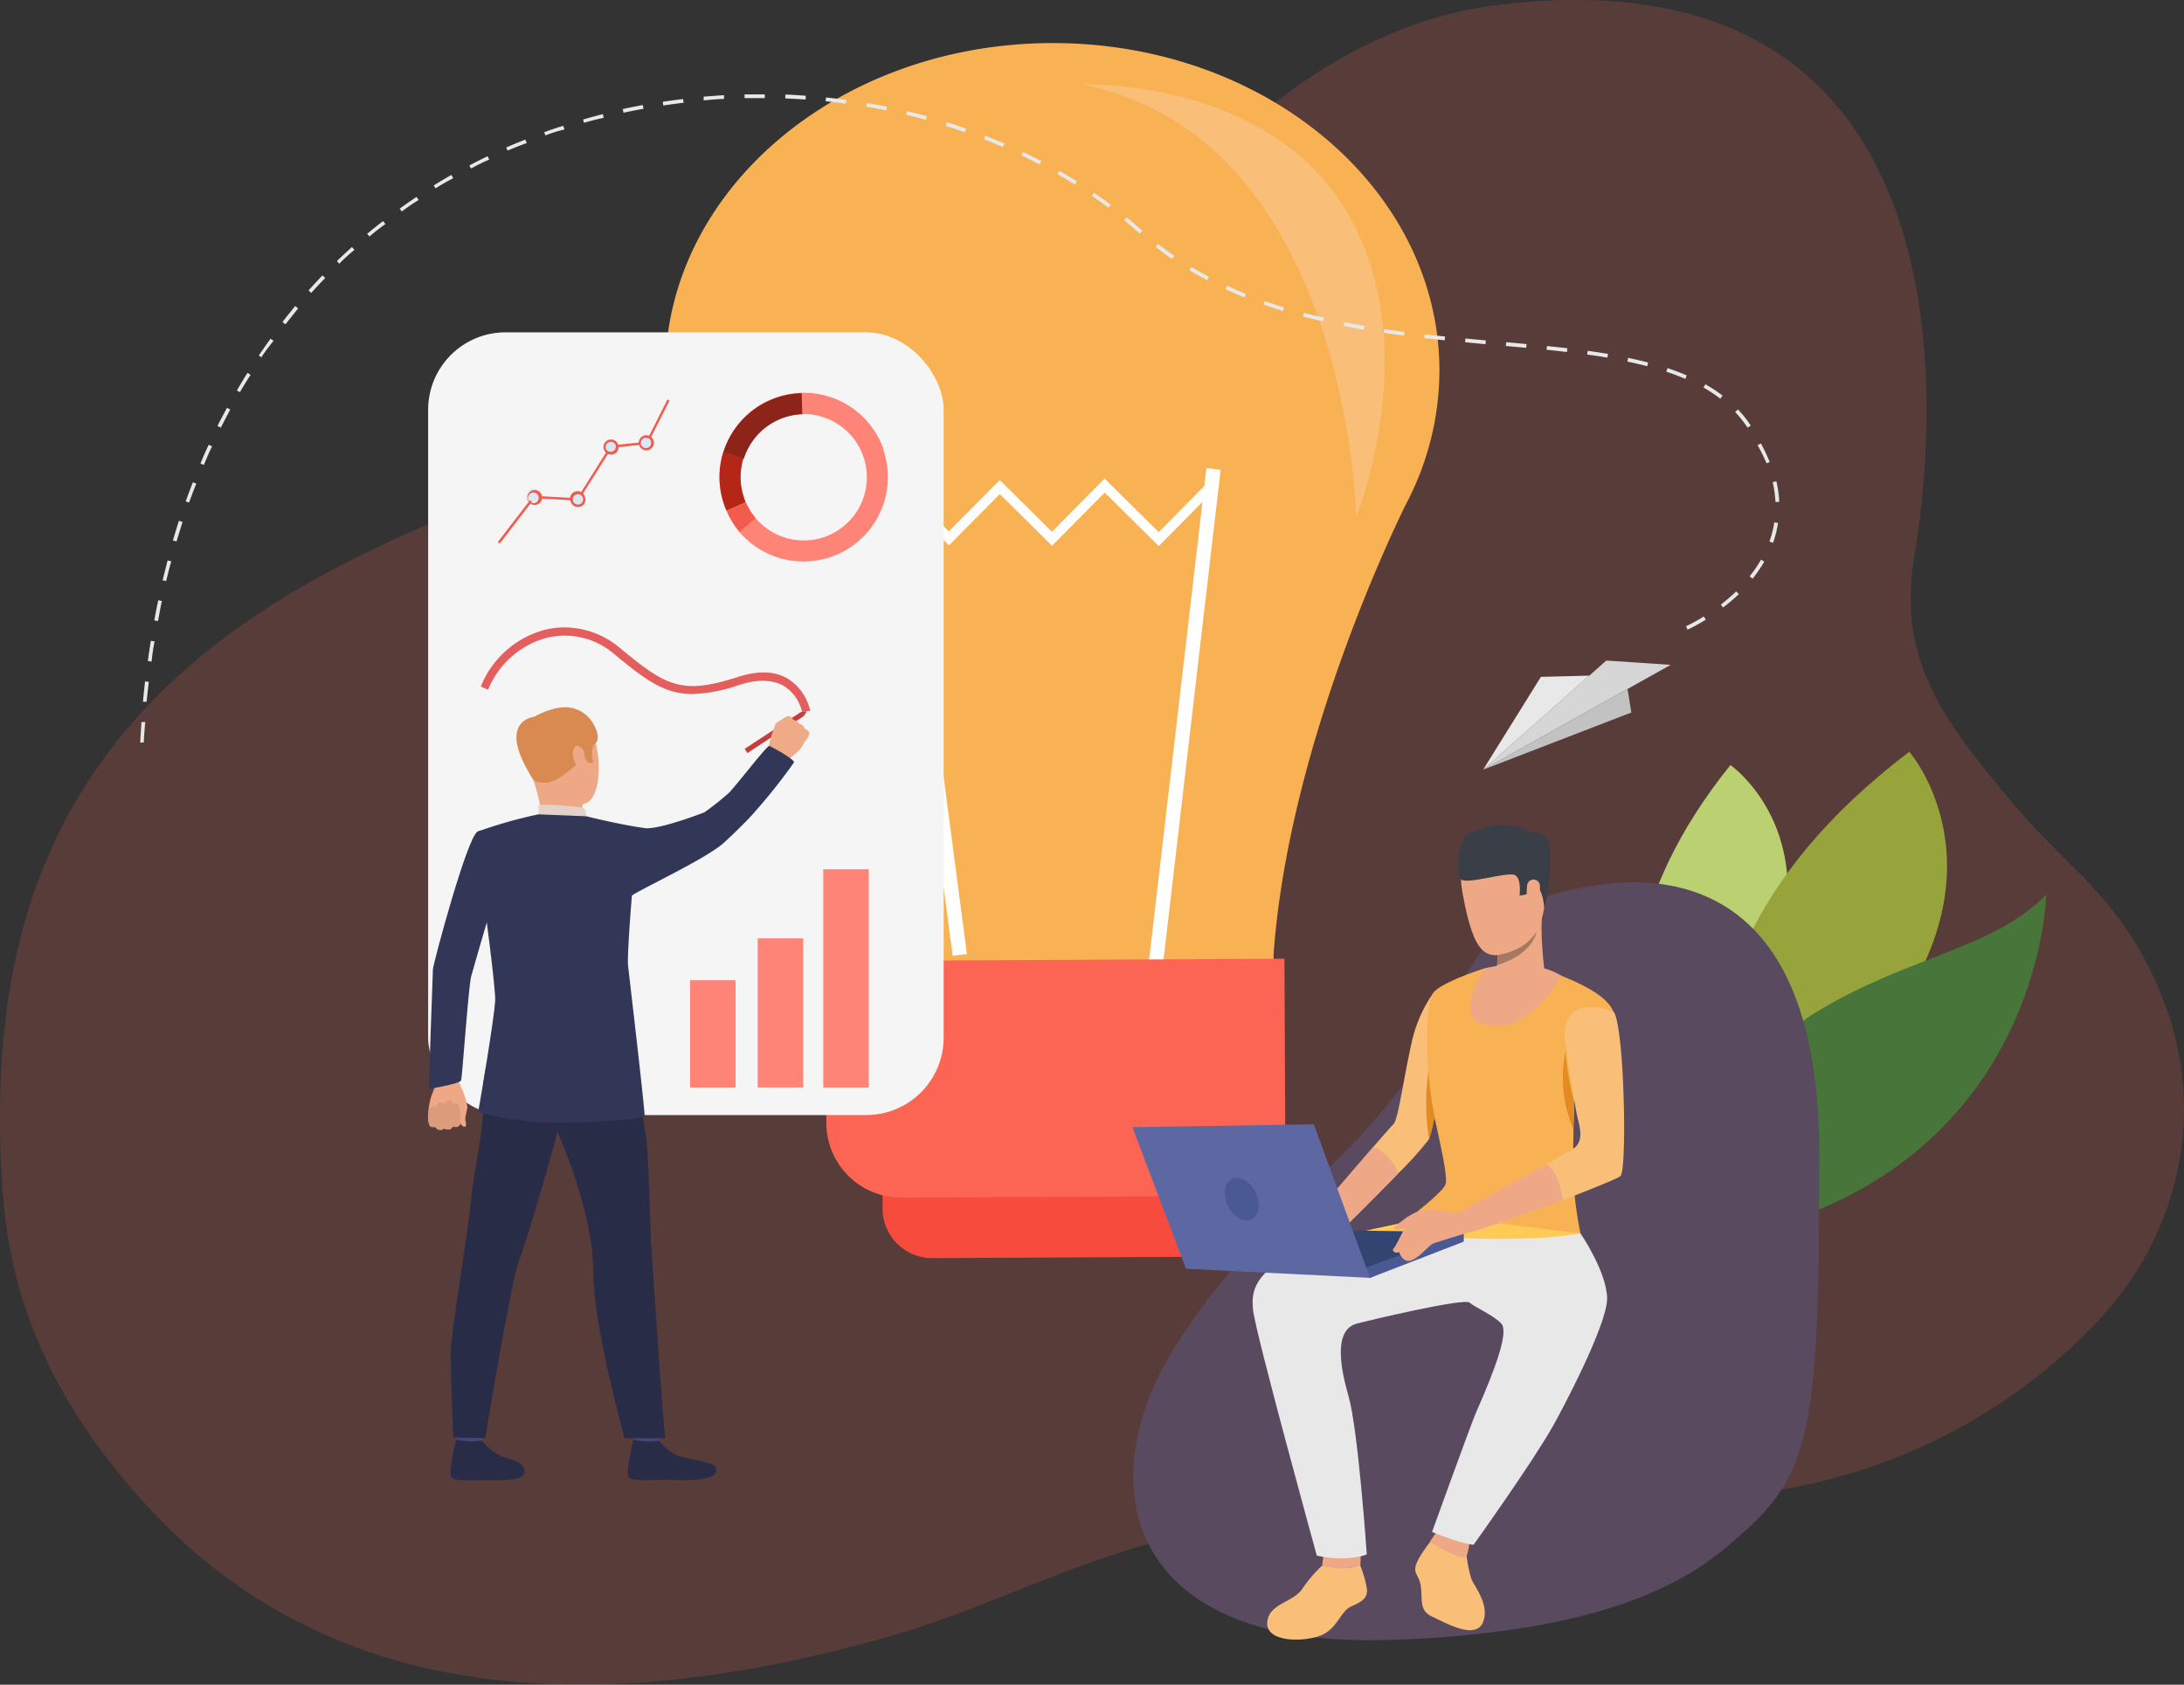 <svg id="Layer_1" data-name="Layer 1" xmlns="http://www.w3.org/2000/svg" viewBox="0 0 342.69 264.37"><rect x="0" y="0" width="342.69" height="264.37" fill="#333333" stroke="none"/><defs><style>.cls-1{opacity:0.19;}.cls-2{fill:#f96753;}.cls-3{fill:#bbd070;}.cls-4{fill:#97a43c;}.cls-5{fill:#48753a;}.cls-6{fill:#f9b253;}.cls-7{fill:#fff;}.cls-8{fill:#f74b3e;}.cls-9{fill:#fc6454;}.cls-10{fill:#f5f5f5;}.cls-11{fill:#eea886;}.cls-12{fill:#db9c7c;}.cls-13{fill:#323657;}.cls-14{fill:#e55e5e;}.cls-15{fill:#c73c3c;}.cls-16{fill:#efaa88;}.cls-17{fill:#424773;}.cls-18{fill:#292c47;}.cls-19{fill:#d88a51;}.cls-20{fill:#e2d2ca;}.cls-21{fill:#594a5f;}.cls-22{fill:#f9be78;}.cls-23{fill:#e8e8e8;}.cls-24{fill:#3a3f47;}.cls-25{fill:#a77860;}.cls-26{fill:#ffca55;}.cls-27{fill:#e28b23;}.cls-28{fill:#324470;}.cls-29{fill:#4a5893;}.cls-30{fill:#5d68a3;}.cls-31{fill:#ff8478;}.cls-32{fill:#8c241a;}.cls-33{fill:#b52618;}.cls-34{fill:#f25c4d;}.cls-35{fill:#dae8f5;}.cls-36{fill:#d6d6d6;}.cls-37{fill:#c2c2c2;}</style></defs><title>about-bg2</title><g id="OBJECTS"><g class="cls-1"><path class="cls-2" d="M339.9,158.21C334,141.68,324.63,136.65,315.75,126c-10.85-13-18.16-22.36-15.34-39C305,59.83,307-8.06,234.92.82c-25.83,3.18-46.24,23-61.08,42.73-12.64,16.79-35.36,18.29-53.66,22.19C97.71,70.55,74.79,77.84,54,88.49,11.19,110.44-1.6,142,.15,182.36c.53,12.2,2.25,31.42,22.86,53.9,27.81,30.34,68.22,34.41,116.86,20.47,11.14-3.19,21.66-8.19,32.61-12a154.18,154.18,0,0,1,35.2-7.64c27.93-2.7,56.89,2.18,83.69-6.16a88.28,88.28,0,0,0,37.42-23.17C341.6,194.35,346.16,175.66,339.9,158.21Z" transform="translate(0 -0.03)"/></g><path class="cls-3" d="M271.52,120.08s16.31,11.36,5,36-5.91,34.76-5.91,34.76S238.15,161.65,271.52,120.08Z" transform="translate(0 -0.03)"/><path class="cls-4" d="M299.59,118s16.1,18.47-4.82,44.57-17.47,39.71-17.47,39.71S247.21,157.7,299.59,118Z" transform="translate(0 -0.03)"/><path class="cls-5" d="M271.79,194.07c-9.86,2.11-1.58-26.25,13.13-35.18s27.95-9.95,36.15-18.49C321.08,140.4,320.34,183.64,271.79,194.07Z" transform="translate(0 -0.03)"/><path class="cls-6" d="M225.86,58c-.14-28.44-27.44-51.37-61-51.21s-60.61,23.36-60.47,51.81a44.9,44.9,0,0,0,5.38,21s18.72,36.16,21.51,70.49c.08,16.06,15.5,29,34.43,28.91s34.21-13.19,34.13-29.25c2.46-34.38,20.82-70.7,20.82-70.7h0A45,45,0,0,0,225.86,58Z" transform="translate(0 -0.03)"/><rect class="cls-7" x="144.39" y="72.08" width="2.25" height="78.12" transform="translate(-13.23 19.87) rotate(-7.48)"/><rect class="cls-7" x="146.77" y="111.35" width="78.24" height="2.25" transform="translate(52.64 284.06) rotate(-83.35)"/><polygon class="cls-7" points="181.82 85.69 173.34 77.3 165.07 85.64 156.88 77.53 148.9 85.58 140 76.78 141.09 75.67 148.88 83.39 156.87 75.33 165.06 83.45 173.32 75.11 181.81 83.5 189.59 75.64 190.69 76.73 181.82 85.69"/><path class="cls-8" d="M138.4,174.39l54.49-.26h0l.08,15.3a7.81,7.81,0,0,1-7.78,7.84l-38.87.19a7.79,7.79,0,0,1-7.84-7.77l-.08-15.3Z" transform="translate(0 -0.03)"/><path class="cls-9" d="M190,187.73l-48.55.24a11.74,11.74,0,0,1-11.79-11.68l-.12-25.45,72-.36.12,25.47A11.73,11.73,0,0,1,190,187.73Z" transform="translate(0 -0.03)"/><rect class="cls-10" x="67.18" y="52.15" width="80.89" height="122.83" rx="12.15"/><path class="cls-11" d="M71.44,168.15a4,4,0,0,1,.52,1.37,7.18,7.18,0,0,0,.63,1.61,14.86,14.86,0,0,1,.77,2.7,13.8,13.8,0,0,0-.36,1.81c.06.39.28,1.16-.07,1.21s-.74-.58-.74-.58a.51.51,0,0,1-.27.5.87.87,0,0,1-.88,0s-.21.39-.48.45a1.13,1.13,0,0,1-.88-.12,1,1,0,0,1-.66.21.85.85,0,0,1-.74-.46s-.66.14-.86-.17a3.19,3.19,0,0,1-.23-.92,10.72,10.72,0,0,1,.83-4.61,4.06,4.06,0,0,0-.21-3.58Z" transform="translate(0 -0.03)"/><path class="cls-12" d="M72.28,176s.06-2.26-.54-2.74-.66.34-.66.34.08-.81-.57-.92-.68.85-.68.85a.62.62,0,0,0-.72-.5h-.06c-.69.13-.52.92-.52.92s-.66-.78-1.08,0a3.38,3.38,0,0,0,0,2.75s.21.34.86.17a.89.89,0,0,0,1.4.25s1,.55,1.36-.33a.84.84,0,0,0,1.12-.35A.89.89,0,0,0,72.28,176Z" transform="translate(0 -0.03)"/><path class="cls-13" d="M79.11,135.61s-3.87,12.89-5.18,17.64c-.41,1.49-1.4,15.73-1.57,16.3s-5.08,1.36-5.08,1.36.59-17.81.65-18.78,5.41-20.87,7-21.58c1.17-.53,1.79-.09,3.26,1C80.21,133.09,79.11,135.61,79.11,135.61Z" transform="translate(0 -0.03)"/><path class="cls-14" d="M125.85,111.74a6.57,6.57,0,0,0-2.84-4.06c-1.76-1-4.11-1.1-7-.17a24.7,24.7,0,0,1-7.36,1.43c-4.39,0-7.33-2.18-12.26-6.26a11.89,11.89,0,0,0-10.52-2.58,13.77,13.77,0,0,0-9.28,8.16l-1.15-.5a15,15,0,0,1,10.14-8.92,12.94,12.94,0,0,1,6,0,13.65,13.65,0,0,1,5.67,2.85c7.12,5.89,9.57,7.47,18.44,4.6,3.24-1.05,5.94-1,8,.3a7.9,7.9,0,0,1,3.44,5Z" transform="translate(0 -0.03)"/><rect class="cls-15" x="116.18" y="114.58" width="10.58" height="0.79" transform="translate(-43.13 85.31) rotate(-33.22)"/><path class="cls-16" d="M127,115.09a2.22,2.22,0,0,1-.23.7s-.29.35-.48.61l-.14.2a4.26,4.26,0,0,1-.73,1.14c-.42.43-2.06,1.79-2.06,1.79l-1.41-1.2-1.46-.65a27.77,27.77,0,0,1,1.17-4l.1-.12a4.83,4.83,0,0,1,.92-.63c.07-.06.82-.6,1.09-.53a.87.87,0,0,1,.67.56,2.21,2.21,0,0,1,1,.64,1.35,1.35,0,0,1,.87.81S127,114.67,127,115.09Z" transform="translate(0 -0.03)"/><path class="cls-17" d="M76,223.6s-.35,2.45-.4,2.82-3.92-.22-3.92-.22l-.31-2.91S75.48,223.26,76,223.6Z" transform="translate(0 -0.03)"/><path class="cls-18" d="M75.61,226.11A10.38,10.38,0,0,0,78,228.22c1.19.65,3,.9,3.76,1.57.5.48,1.84,2.54-3.09,2.5s-7.31.3-7.84-.5.76-5.85.76-5.85A10.51,10.51,0,0,0,75.61,226.11Z" transform="translate(0 -0.03)"/><path class="cls-17" d="M103.79,223.6s-.35,2.45-.4,2.82-3.92-.22-3.92-.22l-.31-2.91S103.26,223.26,103.79,223.6Z" transform="translate(0 -0.03)"/><path class="cls-18" d="M103.39,226.11a10.38,10.38,0,0,0,2.42,2.11c1.19.65,5.56,1.18,6.26,1.84.51.48,1.35,2.41-5.59,2.23-4.93-.13-7.31.3-7.84-.5s.76-5.85.76-5.85A9.42,9.42,0,0,0,103.39,226.11Z" transform="translate(0 -0.03)"/><path class="cls-18" d="M79.18,160.74s-3.64,5.78-3.37,11-1.32,10.94-1.87,16.41c-.61,6.09-3.11,20.51-3.2,23.77s.39,13.67.39,13.67l5,.11s4.19-25.21,5.28-27.79,6.48-20.91,6.66-23S79.18,160.74,79.18,160.74Z" transform="translate(0 -0.03)"/><path class="cls-18" d="M98.36,161.52s2.74,14.34,3.1,17.54.61,15.5.79,17.5,1.69,26.13,2.17,29.16H98s-4.9-17.58-4.9-25.9-3.79-18.09-6.24-23.58-8-5.61-9.54-15.8C77.35,160.44,96.32,158.29,98.36,161.52Z" transform="translate(0 -0.03)"/><path class="cls-11" d="M85.26,112.07s4.89-1.82,7.14,1.9,2,11.17-.43,12.09-6.16.44-7.42-1.89a18.46,18.46,0,0,1-2.35-8A4.9,4.9,0,0,1,85.26,112.07Z" transform="translate(0 -0.03)"/><path class="cls-11" d="M91.44,126.23a4.11,4.11,0,0,0,.14,2c.33.65-6.34.67-6.34.67a43.11,43.11,0,0,0-1.57-6.53C82.65,119.35,91.44,126.23,91.44,126.23Z" transform="translate(0 -0.03)"/><path class="cls-19" d="M83.67,122.34s.46.76,2.34.47,4.18-2.8,5-3.07.79-.74.79-.74l.49.72.84,0s-.76-2.24.38-3.15-1.19-7.24-7.21-5.13c0,0-4.63,1.28-4.47,3.91S82.64,121,83.67,122.34Z" transform="translate(0 -0.03)"/><path class="cls-20" d="M92,128.12s0-1.24-.58-1.36-6.22-.66-6.91-.39v1.47S85.79,128.64,92,128.12Z" transform="translate(0 -0.03)"/><path class="cls-11" d="M91.64,118c-.11-.44-1.23-1.7-1.66-.35s.65,3.17,1.25,3S91.91,119.16,91.64,118Z" transform="translate(0 -0.03)"/><path class="cls-13" d="M114.41,142.84Z" transform="translate(0 -0.03)"/><path class="cls-13" d="M101.32,130c-3.87-.51-9.35-1.88-9.35-1.88l-7.49-.3a72.32,72.32,0,0,0-9.59,2.73c-.25.12-.25,6.14-1,7.72L76.14,143s1.29,9.39,1.56,13.56c.13,1.92-2.67,18-2.67,18A51.79,51.79,0,0,0,83.14,176c5.11.57,17.89-.2,18-.81s-2.47-22.49-2.59-23.62c-.17-1.74.6-11,.6-11,1.19-.92,11.55-5.73,14.38-8.24.76-.67,4-3.78,4.86-4.85a88.72,88.72,0,0,0,6.17-7.77c.37-.4-3.49-2.5-3.84-2.62s-4.65,5.53-6.33,7.35a45.31,45.31,0,0,1-3.85,3.06S103.79,130.14,101.32,130Z" transform="translate(0 -0.03)"/><path class="cls-19" d="M83.86,112.51s-6.23.49-.19,9.83Z" transform="translate(0 -0.03)"/><polygon class="cls-15" points="126.11 112.39 126.61 111.61 125.67 111.73 126.11 112.39"/><path class="cls-21" d="M285.46,181.23c0,41.53-1.18,49.65-11.6,59-4.09,3.64-11.6,11.21-33.27,15A162.68,162.68,0,0,1,217,257.39a80.17,80.17,0,0,1-10.51-.39,55,55,0,0,1-7.43-1.3c-23.82-6-25.59-26.37-15.18-43.54a99,99,0,0,1,9.22-12.62c5.1-6,10.57-11.36,15.52-16.35a110.34,110.34,0,0,0,11.69-13.13,33.37,33.37,0,0,0,3.15-5.35c.19-.43.38-.84.58-1.26.64-1.35,1.3-2.64,2-3.88,1.25-2.34,2.53-4.46,3.76-6.37,1-1.52,1.93-2.9,2.81-4.13a69.39,69.39,0,0,1,5.3-6.56,48.9,48.9,0,0,1,17-4C268.51,138,285.48,144.75,285.46,181.23Z" transform="translate(0 -0.03)"/><path class="cls-22" d="M230.06,243.74a26,26,0,0,0,.79,4c.46,1.22,2.91,4.06,1.88,6.78-1.13,3-6,.11-8-.79s-1.55-2.54-1.76-4.54-1.19-2.06-.83-3.46,2.55-4.11,2.55-4.11Z" transform="translate(0 -0.03)"/><path class="cls-11" d="M225.59,240.19s-1.25,1.76-1.22,1.8,5.39,3.31,5.76,2.25a11.29,11.29,0,0,0,.42-2Z" transform="translate(0 -0.03)"/><path class="cls-22" d="M207.46,245.71a20.31,20.31,0,0,0-3.1,3.63c-1.46,2.2-5.35,2.32-5.52,5.32s5.29,3.09,8.15,2.11,3.3-3.9,5-4.64,2.63-1.32,2.5-2.75a17.6,17.6,0,0,0-1.09-3.76,12.55,12.55,0,0,1-1.71.42A14.33,14.33,0,0,1,207.46,245.71Z" transform="translate(0 -0.03)"/><path class="cls-22" d="M227.09,164.41s-1.09,6.53-2,10.85h0a25.35,25.35,0,0,1-.88,3.56,50.15,50.15,0,0,1-4.84,5.36c-4.42,4.56-10.27,10.29-10.27,10.29l-2.31-4.34s5.2-6.08,8.72-10.15c1.63-1.88,2.9-3.32,3.13-3.53.74-.66,1.59-7.15,2.79-12.49a21.48,21.48,0,0,1,3.61-8.3Z" transform="translate(0 -0.03)"/><path class="cls-11" d="M219.39,184.18c-4.42,4.56-10.27,10.29-10.27,10.29l-2.33-4.34s5.2-6.08,8.72-10.15A7.42,7.42,0,0,1,219.39,184.18Z" transform="translate(0 -0.03)"/><path class="cls-11" d="M207.72,243.71l-.26,2a9.76,9.76,0,0,0,6-.09l.06-1.77Z" transform="translate(0 -0.03)"/><path class="cls-6" d="M248,193.59c.16.58-30.09,0-30.09,0s8.37-6.09,8.91-7.72-2.13-11.38-2.48-14.56c-.28-2.54-1-13.91.7-15.65s8.06-3.72,8.06-3.72l9.19.34a14.81,14.81,0,0,1,2.6.82c1.09.51,7.29,2.72,8.3,5.81S247,172,247,172v1.18h0c0,1-.07,2.46-.11,4.08,0,2.09-.09,4.39-.09,6.07A59.11,59.11,0,0,0,248,193.59Z" transform="translate(0 -0.03)"/><path class="cls-23" d="M248,193.59s4.11,6,4.17,10.17-7.3,17.94-8.42,19.92c-3.34,5.94-12.53,18.76-12.53,18.76s-1.58,0-6.52-2c0,0,6.11-16.93,6.88-18.69,3.29-7.45,5.12-12.74,4-14s-4.12-2.56-5-3.31-16.05,2.86-17.64,3.28c-4.12,1.06-2.24,8.23-1.33,11.45,1.52,5.37,2.85,24.79,2.85,24.79s-2.93,1.25-7.84.19c0,0-9.66-35.05-10-38.54S196.2,196.37,220,192Z" transform="translate(0 -0.03)"/><path class="cls-11" d="M235.66,132s-8-1.8-6.16,8.24,3.74,10.83,8.56,8.75,4.38-8.51,4.62-11.66S238.2,132.08,235.66,132Z" transform="translate(0 -0.03)"/><path class="cls-11" d="M233.55,154.52s3.53,3.75,9.12.34c0,0-1.25-8.12-.59-12.07s-7.29,6.12-7.29,6.12a3.41,3.41,0,0,1,.19,1,10.79,10.79,0,0,1-.09,1.61C234.73,152.84,234.32,154.2,233.55,154.52Z" transform="translate(0 -0.03)"/><path class="cls-24" d="M242.3,142.45s-.21-3.17-1.37-3.26-1.33,1.17-1.33,1.17l-1.17.22s.37-2.77-.78-3.26-7.48,1.53-8.41.72-.49-6.44,1.19-7.21,6.3-2.5,9.69-.2c0,0,2.64-.3,3,1.83S243,140.84,242.3,142.45Z" transform="translate(0 -0.03)"/><path class="cls-25" d="M234.89,151.49c5.77-1.77,6.2-5.24,6.21-5.3-1.9,3.26-6.12,3.69-6.12,3.69A10.79,10.79,0,0,1,234.89,151.49Z" transform="translate(0 -0.03)"/><path class="cls-11" d="M245,153.15s-4.22,8.4-11,7.86-1.16-9-.85-9.07S240.13,150.2,245,153.15Z" transform="translate(0 -0.03)"/><path class="cls-26" d="M214.49,193.17s20.89,2.57,33.55.42l-24.19-3S223.71,191.19,214.49,193.17Z" transform="translate(0 -0.03)"/><path class="cls-11" d="M230.12,189.62l-1.56.79s.35,2.47,1.21,3.22l1.74-.45S231.15,190.47,230.12,189.62Z" transform="translate(0 -0.03)"/><path class="cls-22" d="M254.29,184.56c-.32.36-4.42,2-9.06,3.8h0c-6.34,2.48-13.44,4.75-13.44,4.75l-1.62-3.49s7.48-4.07,12.54-6.92c2.39-1.35,4.24-2.43,4.5-2.68.81-.77,1-2,.42-4.18s-2-12.12-2.13-13.29.39-4.26,3.3-4.41a8.77,8.77,0,0,1,4.38.66s.73.31,1.27,7.36S255,183.7,254.29,184.56Z" transform="translate(0 -0.03)"/><path class="cls-27" d="M247,173.16h0c0,1-.07,2.46-.11,4.08a20.38,20.38,0,0,1-1.16-12.59C245.42,166.53,247,173.07,247,173.16Z" transform="translate(0 -0.03)"/><path class="cls-27" d="M225.11,175.26h0a25.35,25.35,0,0,1-.88,3.56,36.75,36.75,0,0,1-.1-10.68A58.87,58.87,0,0,0,225.11,175.26Z" transform="translate(0 -0.03)"/><path class="cls-11" d="M245.23,188.36h0c-6.34,2.44-13.72,4.82-13.72,4.82l-1.39-3.56s7.48-4.07,12.54-6.92C242.66,182.7,244.5,183.59,245.23,188.36Z" transform="translate(0 -0.03)"/><polygon class="cls-28" points="229.68 193.35 199.99 192.93 214.97 200.53 229.68 193.35"/><polygon class="cls-29" points="214.97 200.53 229.68 194.84 229.68 193.35 213.81 199.09 214.97 200.53"/><path class="cls-11" d="M228.9,190.46s-1.86-.29-3.14-.59c-1-.23-3.46.09-4.09.73s-2.62,5.07-3,5.34.19.9.86.58c0,0,.6,1.94,2.11,1.22s2.52-2.32,3.31-2.6,5.37-1.68,5.37-1.68S230.08,190,228.9,190.46Z" transform="translate(0 -0.03)"/><path class="cls-11" d="M222.12,190.31a12.17,12.17,0,0,0-1.5.83c-.31.25-1.57,1.2-1.87,1.42s.46.85,2.71-.12S222.12,190.31,222.12,190.31Z" transform="translate(0 -0.03)"/><polygon class="cls-30" points="214.97 200.53 206.15 176.43 177.68 176.88 186.09 199.1 214.97 200.53"/><path class="cls-29" d="M197,187.12c.87,1.73.61,3.63-.58,4.22s-2.86-.33-3.73-2.06-.61-3.63.58-4.23S196.16,185.38,197,187.12Z" transform="translate(0 -0.03)"/><path class="cls-11" d="M239.62,139a1,1,0,1,1,2,.12c.14,1.33-.79,3.66-1.46,3.43S239.48,140.24,239.62,139Z" transform="translate(0 -0.03)"/><path class="cls-31" d="M138.61,70.45a13.24,13.24,0,1,0-24.94,8.92h0c.1.28.21.56.33.83a12.88,12.88,0,0,0,2,3.29,13.24,13.24,0,0,0,22.56-13Zm-9.13,13.81a9.94,9.94,0,0,1-10.91-2.91A9.54,9.54,0,0,1,117,78.88c-.09-.21-.17-.41-.25-.62a9.91,9.91,0,0,1,6-12.68h0a9.92,9.92,0,0,1,6.68,18.69Z" transform="translate(0 -0.03)"/><path class="cls-32" d="M116.66,72l-3.16-1a13.25,13.25,0,0,1,12.29-9.27l.1,3.31a10,10,0,0,0-9.18,7Z" transform="translate(0 -0.03)"/><path class="cls-33" d="M117,78.84l-3,1.32c-.12-.27-.23-.55-.33-.83a13.2,13.2,0,0,1-.17-8.4l3.16,1a10,10,0,0,0,.13,6.31A2,2,0,0,0,117,78.84Z" transform="translate(0 -0.03)"/><path class="cls-34" d="M116.05,83.49a12.88,12.88,0,0,1-2-3.29l3-1.32a9.54,9.54,0,0,0,1.53,2.47Z" transform="translate(0 -0.03)"/><rect class="cls-31" x="118.89" y="147.25" width="7.14" height="23.4"/><rect class="cls-31" x="108.28" y="153.82" width="7.14" height="16.84"/><rect class="cls-31" x="129.18" y="136.41" width="7.14" height="34.25"/><polygon class="cls-34" points="78.42 85.3 78.11 85.06 83.69 77.81 90.58 78.19 95.78 69.92 101.38 69.33 104.73 62.69 105.06 62.85 101.61 69.69 96 70.27 90.78 78.56 83.88 78.19 78.42 85.3"/><path class="cls-35" d="M91.6,78a1,1,0,0,1-.56,1.3h0A1,1,0,1,1,91.6,78Z" transform="translate(0 -0.03)"/><path class="cls-34" d="M91.1,79.51a1.17,1.17,0,0,1-1.52-.65v0A1.19,1.19,0,1,1,91.78,78a1.18,1.18,0,0,1-.66,1.54Zm-.72-1.86a.81.81,0,0,0-.47,1v0a.81.81,0,1,0,.46-1Z" transform="translate(0 -0.03)"/><path class="cls-35" d="M96.79,69.84a1,1,0,0,1-1.87.72,1,1,0,0,1,1.87-.73Z" transform="translate(0 -0.03)"/><path class="cls-34" d="M96.32,71.29a1.19,1.19,0,0,1-1.54-.67,1.18,1.18,0,0,1,.66-1.54,1.19,1.19,0,0,1,1.55.67h0A1.19,1.19,0,0,1,96.32,71.29Zm-.73-1.87a.83.83,0,0,0-.54,1A.82.82,0,0,0,96.62,70l0-.08A.81.81,0,0,0,95.59,69.42Z" transform="translate(0 -0.03)"/><path class="cls-35" d="M102.36,69.15a1,1,0,0,1-1.87.72,1,1,0,0,1,1.87-.73Z" transform="translate(0 -0.03)"/><path class="cls-34" d="M101.86,70.62a1.19,1.19,0,0,1-1.54-.67,1.18,1.18,0,0,1,.66-1.54,1.19,1.19,0,0,1,1.55.67h0A1.19,1.19,0,0,1,101.86,70.62Zm-.73-1.86a.81.81,0,1,0,1,.52.14.14,0,0,0,0-.06.81.81,0,0,0-1-.46Z" transform="translate(0 -0.03)"/><path class="cls-35" d="M84.71,77.76a1,1,0,1,1,0-.08Z" transform="translate(0 -0.03)"/><path class="cls-34" d="M84.21,79.23a1.17,1.17,0,1,1,.19-.07Zm-.72-1.87a.82.82,0,1,0,.43,1.58.52.52,0,0,0,.16-.06.82.82,0,0,0-.59-1.52Z" transform="translate(0 -0.03)"/><path class="cls-22" d="M212.79,81.18s-1.07-59.54-43-67.91c0,0,29.06-1.07,41.53,20S212.79,81.18,212.79,81.18Z" transform="translate(0 -0.03)"/><polygon class="cls-36" points="232.72 120.78 262.15 104.33 252.04 103.66 232.72 120.78"/><polygon class="cls-23" points="232.72 120.78 241.78 106.22 249.38 106.02 232.72 120.78"/><polygon class="cls-37" points="255.38 108.11 255.97 111.81 232.72 120.78 255.38 108.11"/><path class="cls-23" d="M22.56,116.55H22c.06-1.07.13-2.15.2-3.21l.6,0C22.68,114.41,22.61,115.48,22.56,116.55Zm.46-6.39h-.59c.1-1.07.21-2.14.33-3.2l.59.07C23.23,108,23.12,109.1,23,110.16Zm.77-6.32-.59-.08c.14-1.06.3-2.13.47-3.17l.59.09A27.89,27.89,0,0,0,23.79,103.84Zm241-5-.24-.54a25.2,25.2,0,0,0,2.79-1.53l.31.5A25.57,25.57,0,0,1,264.79,98.84Zm-240-1.35-.58-.11c.19-1.06.4-2.12.62-3.16l.58.13C25.16,95.38,25,96.44,24.79,97.49Zm245.59-2.11-.36-.47c.85-.66,1.66-1.36,2.41-2.07l.41.42a29.63,29.63,0,0,1-2.49,2.12ZM26.1,91.22l-.58-.13c.25-1,.51-2.1.78-3.12l.58.15c-.3,1-.56,2.07-.81,3.1ZM275,90.84l-.47-.37a19.44,19.44,0,0,0,1.79-2.61l.51.3A21.13,21.13,0,0,1,275,90.84Zm3.2-5.63-.56-.2a16.29,16.29,0,0,0,.76-3l.59.08a17.09,17.09,0,0,1-.79,3.15ZM27.7,85l-.57-.17c.3-1,.62-2.06.94-3.07l.57.18C28.32,83,28,84,27.7,85Zm2-6.09-.56-.2c.36-1,.73-2,1.12-3l.55.21c-.42,1-.79,2-1.15,3Zm248.89-.1a18.31,18.31,0,0,0-.44-3.12l.58-.13a17.58,17.58,0,0,1,.45,3.22ZM32,73l-.55-.23c.41-1,.85-2,1.29-2.94l.54.24c-.5,1-.91,2-1.32,3Zm245.19-.27a25.86,25.86,0,0,0-1.41-2.84l.52-.28a27,27,0,0,1,1.38,2.93ZM34.67,67.14l-.54-.27c.48-1,1-1.92,1.48-2.85l.52.28c-.54,1-1,1.91-1.5,2.87Zm239.55,0-.1-.14a17.91,17.91,0,0,0-1.86-2.31l.44-.41a18.43,18.43,0,0,1,1.92,2.39l.09.14Zm-4.29-4.55a23,23,0,0,0-2.63-1.74l.29-.52a24.2,24.2,0,0,1,2.7,1.78Zm-232.25-1-.51-.29c.54-.93,1.09-1.86,1.66-2.76l.5.31c-.6.89-1.15,1.81-1.69,2.73Zm226.78-2.1c-.93-.4-1.93-.78-3-1.13l.19-.56c1.06.35,2.08.73,3,1.14Zm-6-2c-1-.25-2-.49-3.11-.72l.12-.58c1.1.23,2.15.47,3.14.73ZM41.1,56.15l-.49-.33c.6-.89,1.22-1.78,1.84-2.64l.48.34A28.31,28.31,0,0,0,41,56.11Zm211.11,0c-1-.17-2.06-.33-3.17-.48l.08-.59c1.12.15,2.19.32,3.19.48Zm-6.35-.88c-1-.12-2-.23-3.19-.35l.06-.59c1.15.12,2.2.23,3.2.35Zm-6.38-.66-3.2-.29.06-.59,3.19.29Zm-6.4-.57-3.19-.3.05-.59,3.2.3Zm-6.39-.61c-1.13-.11-2.18-.22-3.2-.34l.07-.59c1,.12,2.06.23,3.19.34Zm-6.38-.73c-1.09-.14-2.17-.28-3.19-.43l.09-.59c1,.15,2.08.3,3.17.44ZM214,51.76c-1.08-.18-2.14-.38-3.17-.58l.12-.58c1,.2,2.08.39,3.15.58ZM44.79,50.92l-.47-.36c.66-.85,1.34-1.69,2-2.51l.46.38Zm162.79-.46c-1.06-.24-2.11-.5-3.13-.77l.16-.57c1,.27,2,.52,3.11.76Zm-6.26-1.62c-1-.32-2.07-.66-3.06-1l.2-.56c1,.35,2,.68,3,1Zm-6.07-2.14c-1-.41-2-.84-2.95-1.28l.25-.54c.94.44,1.93.86,2.92,1.27ZM48.85,46l-.44-.39c.71-.8,1.45-1.59,2.19-2.36l.43.41c-.74.74-1.47,1.53-2.18,2.32Zm140.57-2c-.95-.51-1.9-1-2.8-1.59l.31-.51c.89.54,1.82,1.07,2.77,1.57ZM53.28,41.46,52.87,41c.76-.75,1.56-1.49,2.35-2.2l.4.44a29.25,29.25,0,0,0-2.34,2.12Zm130.64-.78c-.89-.61-1.76-1.26-2.59-1.92l.37-.46c.82.65,1.68,1.29,2.56,1.89ZM58,37.18l-.39-.46c.82-.68,1.66-1.36,2.5-2l.37.47A31.3,31.3,0,0,0,58,37.12Zm120.84-.5c-.79-.7-1.6-1.4-2.43-2.08l.38-.46c.83.68,1.65,1.39,2.44,2.1ZM63.07,33.25l-.35-.48c.86-.63,1.75-1.25,2.64-1.84l.33.49c-.9.53-1.77,1.15-2.62,1.77Zm110.86-.62c-.85-.63-1.72-1.26-2.6-1.86l.34-.49c.88.61,1.76,1.24,2.62,1.88Zm-105.56-3-.31-.5c.9-.56,1.83-1.12,2.76-1.65l.3.52c-.92.46-1.85,1-2.75,1.57ZM168.66,29c-.89-.56-1.81-1.12-2.74-1.65l.3-.51c.93.53,1.86,1.09,2.76,1.65ZM73.92,26.5,73.64,26c.94-.5,1.91-1,2.87-1.45l.26.53c-1,.4-1.91.89-2.85,1.38Zm89.2-.66c-.93-.49-1.9-1-2.86-1.43l.26-.53c1,.46,1.94.94,2.88,1.43ZM79.67,23.72l-.24-.55c1-.43,2-.85,3-1.24l.22.55c-1,.36-2,.75-3,1.18Zm77.68-.63-2.95-1.21.21-.55c1,.39,2,.8,3,1.22ZM85.59,21.34l-.2-.56c1-.37,2-.72,3-1l.18.57a22.15,22.15,0,0,0-3,.93Zm65.81-.56c-1-.35-2-.68-3-1l.18-.57c1,.32,2,.66,3,1ZM91.65,19.36l-.16-.57c1-.3,2.06-.58,3.1-.85l.14.58c-1,.2-2.06.48-3.08.78Zm53.64-.52c-1-.28-2.06-.55-3.1-.79l.14-.58c1,.25,2.09.51,3.12.79ZM97.84,17.73l-.13-.58c1-.23,2.1-.44,3.15-.64l.11.59c-1,.18-2.1.39-3.13.62Zm41.23-.37c-1-.21-2.09-.4-3.14-.58l.1-.59c1,.18,2.12.38,3.16.59Zm-35-.8L104,16c1.06-.16,2.13-.3,3.19-.43l.07.59c-1,.11-2.08.26-3.13.42Zm28.66-.26c-1-.14-2.12-.27-3.18-.38l.06-.59c1.07.11,2.14.24,3.2.38Zm-22.32-.51V15.2c1.06-.09,2.14-.17,3.2-.23v.59c-1,0-2.1.13-3.16.22Zm16-.14c-1.06-.08-2.13-.13-3.19-.17v-.6c1.07,0,2.15.1,3.21.18Zm-9.58-.22v-.59H120v.59c-1.08,0-2.15,0-3.25,0Z" transform="translate(0 -0.03)"/></g></svg>
